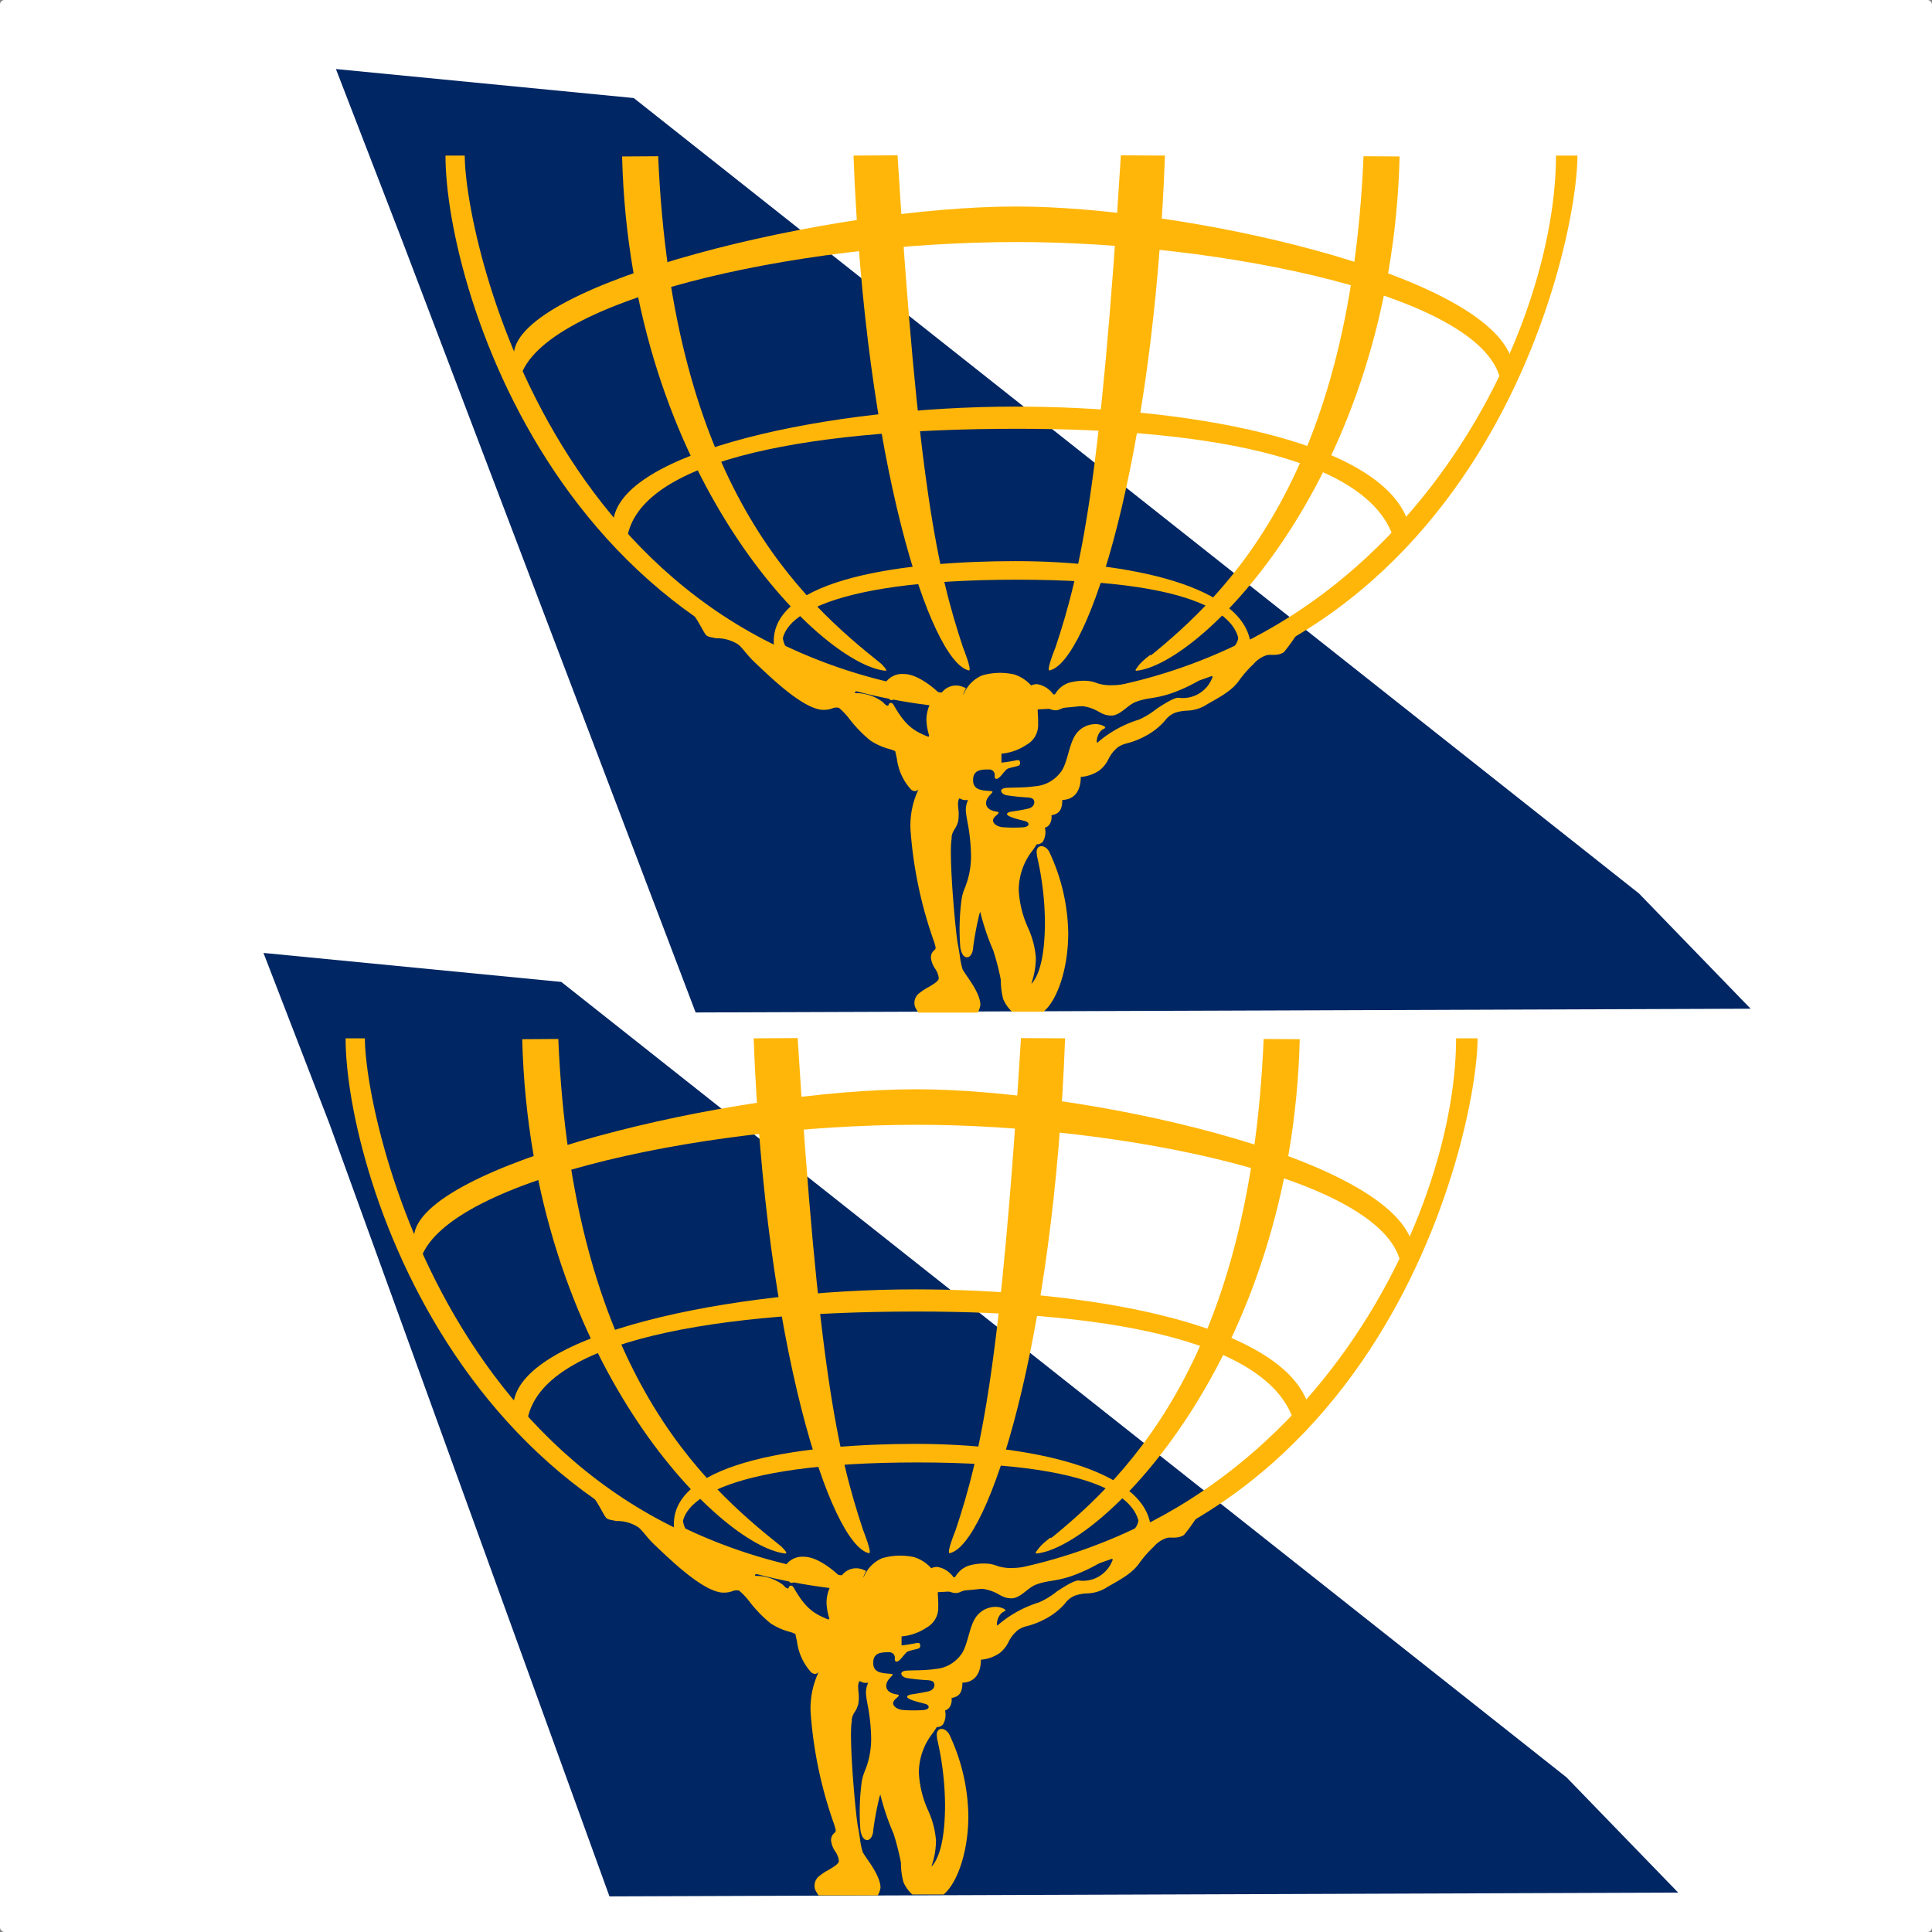 <?xml version="1.0" encoding="UTF-8" standalone="no"?>
<svg
   width="1024"
   height="1024"
   viewBox="0 0 1024 1024"
   version="1.1"
   id="svg40"
   sodipodi:docname="Vertical_stabilizer.svg"
   inkscape:version="1.3.2 (091e20ef0f, 2023-11-25, custom)"
   xml:space="preserve"
   xmlns:inkscape="http://www.inkscape.org/namespaces/inkscape"
   xmlns:sodipodi="http://sodipodi.sourceforge.net/DTD/sodipodi-0.dtd"
   xmlns:xlink="http://www.w3.org/1999/xlink"
   xmlns="http://www.w3.org/2000/svg"
   xmlns:svg="http://www.w3.org/2000/svg"><rect x="0" y="0" width="1024" height="1024" fill="#808080" stroke="none"/><defs
     id="defs40"><style
       id="style1">.cls-2{fill:#0033a1;}</style><linearGradient
       id="linearGradient41"
       inkscape:collect="always"><stop
         style="stop-color:#404040;stop-opacity:1;"
         offset="0"
         id="stop39" /><stop
         style="stop-color:#ffffff;stop-opacity:1;"
         offset="0.5"
         id="stop40" /><stop
         style="stop-color:#404040;stop-opacity:1;"
         offset="1"
         id="stop41" /></linearGradient><linearGradient
       inkscape:collect="always"
       xlink:href="#linearGradient41"
       id="linearGradient25"
       x1="540.77"
       y1="66.294"
       x2="674.018"
       y2="66.294"
       gradientUnits="userSpaceOnUse" /><style
       id="style1-3">.cls-2{fill:#0033a1;}</style><inkscape:perspective
       sodipodi:type="inkscape:persp3d"
       inkscape:vp_x="0 : 133 : 1"
       inkscape:vp_y="0 : 1000 : 0"
       inkscape:vp_z="697.69098 : 133 : 1"
       inkscape:persp3d-origin="348.84549 : 88.666667 : 1"
       id="perspective58" /><style
       id="style1-6">
      .cls-1 {
        fill: #0081c6;
        stroke-width: 0px;
      }
    </style><g
       id="s"><g
         id="c"><path
           id="t"
           d="M0,0v1h0.5z"
           transform="translate(0,-1)rotate(18)" /><use
           xlink:href="#t"
           transform="scale(-1,1)"
           id="use1" /></g><g
         id="a"><use
           xlink:href="#c"
           transform="rotate(72)"
           id="use2" /><use
           xlink:href="#c"
           transform="rotate(144)"
           id="use3" /></g><use
         xlink:href="#a"
         transform="scale(-1,1)"
         id="use4" /></g><clipPath
       id="a-3"><path
         id="path5695"
         d="m 714.047,23.099 99.853,0 0,34.16 -99.853,0 0,-34.16 z" /></clipPath><style
       id="style1-67">.cls-1{fill:#002663;}.cls-2{fill:#ffb608;}</style></defs><sodipodi:namedview
     id="namedview40"
     pagecolor="#505050"
     bordercolor="#ffffff"
     borderopacity="1"
     inkscape:showpageshadow="0"
     inkscape:pageopacity="0"
     inkscape:pagecheckerboard="1"
     inkscape:deskcolor="#d1d1d1"
     inkscape:zoom="0.2421359"
     inkscape:cx="1193.5446"
     inkscape:cy="109.44267"
     inkscape:window-width="1366"
     inkscape:window-height="724"
     inkscape:window-x="-1"
     inkscape:window-y="-1"
     inkscape:window-maximized="1"
     inkscape:current-layer="svg40"
     showguides="true"><sodipodi:guide
       position="724.6,528.846"
       orientation="0,-1"
       id="guide5"
       inkscape:locked="false" /></sodipodi:namedview><desc
     id="desc1">Boeing_747SP.blend, (Blender 3.3.9)</desc><rect
     style="fill:#ffffff;fill-opacity:1;stroke-width:15;stroke-linecap:square"
     id="rect1"
     width="1024"
     height="1024"
     x="0"
     y="0"
     rx="2.378"
     ry="2.378" /><path
     style="fill:#002663;fill-opacity:1;stroke:none;stroke-width:1px;stroke-linecap:butt;stroke-linejoin:miter;stroke-opacity:1"
     d="m 889.473,1003.127 -566.445,2 -148.471,-409.658 -34.91,-90.396 157.861,15.371 532.77,421.58 z"
     id="path2"
     sodipodi:nodetypes="ccccccc" /><path
     style="fill:#002663;fill-opacity:1;stroke:none;stroke-width:1px;stroke-linecap:butt;stroke-linejoin:miter;stroke-opacity:1"
     d="M 927.873,534.647 368.699,536.627 212.957,126.99 178.047,36.594 335.908,51.965 868.678,473.545 Z"
     id="path3"
     sodipodi:nodetypes="ccccccc" /><g
     id="g2-0"
     transform="matrix(-4.259,0,0,4.259,2139.329,82.456)"><path
       class="cls-2"
       d="m 328.13,0.11 c 1,39.8 24.64,63.17 32.73,64 0.47,0.05 -0.51,-0.88 -0.51,-0.88 -9.69,-7.72 -26,-22.06 -27.73,-63.15 z"
       id="path10-9"
       style="fill:#ffb608" /><path
       class="cls-2"
       d="m 405.26,63 v -4.06 l -4.06,-3.31 1.34,1.09 c 1.52,0.87 2.36,1.81 2.36,2.79 a 2.8,2.8 0 0 1 -0.32,1.5 64.78,64.78 0 0 1 -12.58,4.43 2.52,2.52 0 0 0 -2.18,-0.92 c -1.93,0 -4.25,2.22 -4.56,2.54 a 2.23,2.23 0 0 0 -2.78,-0.94 l -0.38,0.15 0.18,0.39 a 4.58,4.58 0 0 1 0.27,0.89 4.27,4.27 0 0 0 -2.45,-2.85 8,8 0 0 0 -4,-0.13 4.79,4.79 0 0 0 -2.11,1.37 1.89,1.89 0 0 0 -0.76,-0.16 3.1,3.1 0 0 0 -2,1.27 0.25,0.25 0 0 1 -0.1,0.08 0.65,0.65 0 0 1 -0.2,-0.22 3.07,3.07 0 0 0 -1.61,-1.29 6.83,6.83 0 0 0 -2.41,-0.24 4.25,4.25 0 0 0 -1.19,0.3 5.39,5.39 0 0 1 -1.88,0.23 7,7 0 0 1 -1.66,-0.2 65.88,65.88 0 0 1 -13.53,-4.71 1.92,1.92 0 0 1 -0.44,-1.54 l -0.48,-0.53 a 19,19 0 0 0 -0.77,1.82 c -1.44,-0.73 -3.47,-1.57 -4.84,-2.39 -0.65,0.54 -0.64,0.54 -1.28,1.08 a 21.92,21.92 0 0 0 1.7,2.37 c 0.83,0.52 1.6,0.22 2.14,0.37 a 3.62,3.62 0 0 1 1.63,1.1 13.74,13.74 0 0 1 1.76,2 c 0.88,1.27 2.24,2 4,3 a 4.83,4.83 0 0 0 2.55,0.8 5.48,5.48 0 0 1 1.42,0.25 2.82,2.82 0 0 1 1.3,1 8.49,8.49 0 0 0 2.6,2 10.08,10.08 0 0 0 2.1,0.81 3.39,3.39 0 0 1 1.15,0.49 4.39,4.39 0 0 1 1.18,1.49 3.92,3.92 0 0 0 1.11,1.39 4.84,4.84 0 0 0 2.33,0.82 v 0 c 0,1.8 0.84,2.82 2.3,2.86 v 0 c 0,1.48 0.6,1.75 1.35,1.91 a 1.67,1.67 0 0 0 0.25,1.15 1,1 0 0 0 0.55,0.39 0.44,0.44 0 0 0 0,0.07 2.34,2.34 0 0 0 0.27,1.68 1,1 0 0 0 0.77,0.32 v 0 0 c 0.13,0.22 0.29,0.45 0.43,0.67 a 8,8 0 0 1 1.8,5 13,13 0 0 1 -1.13,4.66 11.07,11.07 0 0 0 -1,3.75 9.59,9.59 0 0 0 0.53,3.15 v 0.12 c -1.08,-1.23 -1.64,-3.76 -1.66,-7.56 a 37.4,37.4 0 0 1 1,-8.38 0.48,0.48 0 0 1 0,-0.15 c 0.12,-0.59 -0.11,-0.92 -0.38,-1 -0.27,-0.08 -0.74,0 -1.13,0.62 a 24.46,24.46 0 0 0 -2.39,10.18 c 0,4.26 1.28,8.26 3.08,9.78 h 3.9 a 4.55,4.55 0 0 0 1.11,-1.57 v 0 a 9.36,9.36 0 0 0 0.3,-2.4 31.29,31.29 0 0 1 0.93,-3.63 30,30 0 0 0 1.64,-4.87 c 0,0.11 0.07,0.23 0.1,0.33 a 39.13,39.13 0 0 1 0.77,4.1 c 0,0.34 0.18,1.25 0.76,1.26 0.58,0.01 0.78,-0.86 0.84,-1.23 a 28.09,28.09 0 0 0 -0.18,-6.14 6.15,6.15 0 0 0 -0.36,-1.2 10.48,10.48 0 0 1 -0.79,-4.28 23.88,23.88 0 0 1 0.44,-4 c 0.09,-0.48 0.15,-0.85 0.18,-1.13 a 2.81,2.81 0 0 0 -0.26,-1.6 1.74,1.74 0 0 0 0.57,0 1.57,1.57 0 0 0 0.34,-0.13 0.48,0.48 0 0 1 0.21,-0.05 1.74,1.74 0 0 1 0.12,0.92 c 0,0.07 0,0.13 0,0.21 a 5.4,5.4 0 0 0 0,1.71 3.24,3.24 0 0 0 0.45,1 2.17,2.17 0 0 1 0.36,0.92 V 85 c 0.38,2.16 -0.49,11.71 -0.77,13.13 -0.12,0.58 -0.19,1.09 -0.26,1.54 a 9.18,9.18 0 0 1 -0.34,1.62 c -0.12,0.21 -0.3,0.47 -0.51,0.79 -0.7,1 -1.66,2.42 -1.7,3.58 a 2.38,2.38 0 0 0 0.35,1 H 388 a 3.83,3.83 0 0 0 0.44,-0.74 1.53,1.53 0 0 0 -0.58,-1.72 7.5,7.5 0 0 0 -1.11,-0.72 c -0.58,-0.35 -1.25,-0.73 -1.27,-1.1 a 2.53,2.53 0 0 1 0.45,-1.18 3.09,3.09 0 0 0 0.52,-1.31 1.13,1.13 0 0 0 -0.15,-0.7 1.38,1.38 0 0 0 -0.28,-0.32 c -0.14,-0.14 -0.17,-0.17 -0.12,-0.45 a 7.36,7.36 0 0 1 0.25,-0.82 52.61,52.61 0 0 0 2.85,-13.73 10.5,10.5 0 0 0 -1,-5 0.71,0.71 0 0 0 0.41,0.23 0.77,0.77 0 0 0 0.59,-0.28 7,7 0 0 0 1.7,-3.8 c 0.07,-0.29 0.13,-0.59 0.2,-0.89 a 3.68,3.68 0 0 1 0.7,-0.27 8,8 0 0 0 2.4,-1.07 16.07,16.07 0 0 0 2.56,-2.63 8.63,8.63 0 0 1 1.34,-1.43 1.31,1.31 0 0 1 0.86,0.08 3.2,3.2 0 0 0 1.4,0.15 c 2.36,-0.35 5.82,-3.59 8.33,-6 0.89,-0.84 1.47,-1.78 2,-2.15 a 4.88,4.88 0 0 1 2.72,-0.74 c 0.32,-0.1 1,-0.12 1.25,-0.42 0.53,-0.62 1.59,-3.52 4.32,-5.36 z M 379,79.09 c -0.71,0.05 0.65,0.57 0.59,1.56 -0.05,0.63 -0.69,0.91 -1.32,1 -0.63,0.09 0.16,0.44 0.38,0.83 0.32,0.55 -0.42,1.07 -1.2,1.11 a 17.71,17.71 0 0 1 -2.54,0 c -0.84,-0.11 -0.69,-0.61 -0.22,-0.75 0.47,-0.14 1.17,-0.28 1.76,-0.51 1,-0.38 0.36,-0.62 0.07,-0.67 -0.29,-0.05 -1.13,-0.16 -2.17,-0.39 -0.68,-0.16 -0.89,-0.7 -0.68,-1.09 0.11,-0.21 0.42,-0.27 0.72,-0.3 a 24.7,24.7 0 0 0 2.69,-0.28 c 0.67,-0.15 1,-0.83 0,-0.91 -0.75,-0.06 -2.17,0 -3.55,-0.2 a 4.38,4.38 0 0 1 -3.2,-1.73 c -0.88,-1.08 -1,-3.34 -1.84,-4.64 a 3,3 0 0 0 -2.31,-1.36 2.28,2.28 0 0 0 -1.2,0.22 c -0.27,0.12 -0.3,0.25 0,0.38 0.81,0.38 0.95,1.76 0.77,1.71 a 14.29,14.29 0 0 0 -5.19,-2.88 10,10 0 0 1 -2.25,-1.39 c -0.41,-0.24 -2,-1.35 -2.66,-1.33 a 3.91,3.91 0 0 1 -4.14,-2.33 c -0.37,-0.65 0.51,-0.41 0.78,-0.3 a 20.38,20.38 0 0 0 4.48,2.16 c 2,0.63 2.71,0.43 4.22,1 1.07,0.43 1.93,1.74 3.1,1.69 1.37,-0.06 1.47,-0.85 3.45,-1.17 a 8.28,8.28 0 0 1 2.05,0.09 c 0.94,0.3 0.9,0.42 1.36,0.42 0.64,0 1.26,-0.47 1.63,-0.51 a 0.54,0.54 0 0 1 0.59,0.51 c 0,0.24 -0.08,1.24 -0.05,1.67 a 2.8,2.8 0 0 0 1.48,2.65 6.58,6.58 0 0 0 3.08,1.08 v 1.12 a 18.31,18.31 0 0 1 -1.92,-0.31 c -0.22,0 -0.31,0 -0.35,0.11 -0.04,0.11 -0.15,0.48 0.18,0.59 0.33,0.11 1.07,0.25 1.33,0.37 0.26,0.12 0.72,0.83 1.05,1.1 0.33,0.27 0.59,0.19 0.55,-0.23 a 0.69,0.69 0 0 1 0.75,-0.78 c 1,0 1.94,0.07 1.94,1.32 0,1.25 -1.07,1.28 -2.21,1.37 z M 395.79,66.9 a 5.57,5.57 0 0 0 -3.33,1.1 c -0.1,0.08 -0.18,0.2 -0.29,0.29 -0.37,0.32 -0.44,0.12 -0.47,0 -0.03,-0.12 -0.34,-0.38 -0.62,0.11 -1.45,2.55 -2.5,3.17 -4,3.81 -0.34,0.16 -0.46,0.14 -0.37,-0.14 a 7.29,7.29 0 0 0 0.31,-1.92 4.7,4.7 0 0 0 -0.4,-1.78 c -0.08,-0.2 -0.26,-0.3 -0.06,-0.37 a 8.1,8.1 0 0 1 3.36,-0.89 c 0.84,0 1,0.56 1.34,0.64 0.34,0.08 0.4,-0.18 0.48,-0.3 a 2.33,2.33 0 0 1 1.55,-1 5.15,5.15 0 0 1 2.49,0.21 c 0.22,0.13 0.16,0.24 0.01,0.24 z"
       id="path11-3"
       style="fill:#ffb608" /><path
       class="cls-2"
       d="m 357.75,62.79 c 0.76,0.46 2.28,1.19 2.89,1 0.38,-0.12 -0.86,-1.21 -1.47,-1.65"
       id="path12-6"
       style="fill:#ffb608" /><path
       class="cls-2"
       d="m 306,0 c 0,11.69 12.37,69 70.87,69 54.42,0 70,-52.18 70,-69 h -2.4 c 0,10.51 -12.21,67.28 -67.72,67.28 -46.46,0 -68.08,-43.52 -68.08,-67.28 z"
       id="path13-0"
       style="fill:#ffb608" /><path
       class="cls-2"
       d="m 357.33,0 c 1.42,38.19 9.55,63 14.35,64.07 0.49,0.11 -0.73,-2.88 -0.73,-2.88 -3.16,-9.48 -5.63,-20.51 -8.13,-61.22 z"
       id="path14-5-6"
       style="fill:#ffb608" /><path
       class="cls-2"
       d="m 396.09,0 c -1.42,38.19 -9.55,63 -14.34,64.07 -0.48,0.11 0.72,-2.88 0.72,-2.88 3.15,-9.48 5.63,-20.51 8.14,-61.22 z"
       id="path15-6-2"
       style="fill:#ffb608" /><path
       class="cls-2"
       d="m 424.89,0.11 c -1,39.8 -24.64,63.17 -32.74,64 -0.47,0.05 0.51,-0.88 0.51,-0.88 9.69,-7.72 26,-22.06 27.74,-63.15 z"
       id="path16-2-6"
       style="fill:#ffb608" /><path
       class="cls-2"
       d="m 314.19,25.34 c 3.42,-10.83 41.22,-19 61.65,-19 23.09,0 62,9.5 62.53,18.34 l -0.66,3.54 c -1.66,-10 -34,-17.46 -62,-17.46 -25.08,0 -58.88,6.63 -60.21,17.68 z"
       id="path17-9-1"
       style="fill:#ffb608" /><path
       class="cls-2"
       d="m 327.12,45.44 c 3.65,-10.27 28.4,-14.2 48.83,-14.2 23.1,0 49.5,5.59 50.05,14.43 l -1.66,2.54 C 423.57,38.37 403.68,34 375.73,34 c -25.08,0 -44.41,4 -47,14.13 z"
       id="path18-1-8"
       style="fill:#ffb608" /><path
       class="cls-2"
       d="m 346.67,60.8 c 0.78,-7.18 15,-10.33 29.28,-10.33 12.93,0 30.72,1.93 30.05,10.44 l -1.33,1.21 c 1.88,-4.19 -4.63,-9.34 -28.95,-9.34 -25.08,0 -27.95,5.58 -27.62,8.67 z"
       id="path19-7"
       style="fill:#ffb608" /></g><g
     id="g41"
     transform="matrix(-4.259,0,0,4.259,2086.394,550.334)"><path
       class="cls-2"
       d="m 328.13,0.11 c 1,39.8 24.64,63.17 32.73,64 0.47,0.05 -0.51,-0.88 -0.51,-0.88 -9.69,-7.72 -26,-22.06 -27.73,-63.15 z"
       id="path32"
       style="fill:#ffb608" /><path
       class="cls-2"
       d="m 405.26,63 v -4.06 l -4.06,-3.31 1.34,1.09 c 1.52,0.87 2.36,1.81 2.36,2.79 a 2.8,2.8 0 0 1 -0.32,1.5 64.78,64.78 0 0 1 -12.58,4.43 2.52,2.52 0 0 0 -2.18,-0.92 c -1.93,0 -4.25,2.22 -4.56,2.54 a 2.23,2.23 0 0 0 -2.78,-0.94 l -0.38,0.15 0.18,0.39 a 4.58,4.58 0 0 1 0.27,0.89 4.27,4.27 0 0 0 -2.45,-2.85 8,8 0 0 0 -4,-0.13 4.79,4.79 0 0 0 -2.11,1.37 1.89,1.89 0 0 0 -0.76,-0.16 3.1,3.1 0 0 0 -2,1.27 0.25,0.25 0 0 1 -0.1,0.08 0.65,0.65 0 0 1 -0.2,-0.22 3.07,3.07 0 0 0 -1.61,-1.29 6.83,6.83 0 0 0 -2.41,-0.24 4.25,4.25 0 0 0 -1.19,0.3 5.39,5.39 0 0 1 -1.88,0.23 7,7 0 0 1 -1.66,-0.2 65.88,65.88 0 0 1 -13.53,-4.71 1.92,1.92 0 0 1 -0.44,-1.54 l -0.48,-0.53 a 19,19 0 0 0 -0.77,1.82 c -1.44,-0.73 -3.47,-1.57 -4.84,-2.39 -0.65,0.54 -0.64,0.54 -1.28,1.08 a 21.92,21.92 0 0 0 1.7,2.37 c 0.83,0.52 1.6,0.22 2.14,0.37 a 3.62,3.62 0 0 1 1.63,1.1 13.74,13.74 0 0 1 1.76,2 c 0.88,1.27 2.24,2 4,3 a 4.83,4.83 0 0 0 2.55,0.8 5.48,5.48 0 0 1 1.42,0.25 2.82,2.82 0 0 1 1.3,1 8.49,8.49 0 0 0 2.6,2 10.08,10.08 0 0 0 2.1,0.81 3.39,3.39 0 0 1 1.15,0.49 4.39,4.39 0 0 1 1.18,1.49 3.92,3.92 0 0 0 1.11,1.39 4.84,4.84 0 0 0 2.33,0.82 v 0 c 0,1.8 0.84,2.82 2.3,2.86 v 0 c 0,1.48 0.6,1.75 1.35,1.91 a 1.67,1.67 0 0 0 0.25,1.15 1,1 0 0 0 0.55,0.39 0.44,0.44 0 0 0 0,0.07 2.34,2.34 0 0 0 0.27,1.68 1,1 0 0 0 0.77,0.32 v 0 0 c 0.13,0.22 0.29,0.45 0.43,0.67 a 8,8 0 0 1 1.8,5 13,13 0 0 1 -1.13,4.66 11.07,11.07 0 0 0 -1,3.75 9.59,9.59 0 0 0 0.53,3.15 v 0.12 c -1.08,-1.23 -1.64,-3.76 -1.66,-7.56 a 37.4,37.4 0 0 1 1,-8.38 0.48,0.48 0 0 1 0,-0.15 c 0.12,-0.59 -0.11,-0.92 -0.38,-1 -0.27,-0.08 -0.74,0 -1.13,0.62 a 24.46,24.46 0 0 0 -2.39,10.18 c 0,4.26 1.28,8.26 3.08,9.78 h 3.9 a 4.55,4.55 0 0 0 1.11,-1.57 v 0 a 9.36,9.36 0 0 0 0.3,-2.4 31.29,31.29 0 0 1 0.93,-3.63 30,30 0 0 0 1.64,-4.87 c 0,0.11 0.07,0.23 0.1,0.33 a 39.13,39.13 0 0 1 0.77,4.1 c 0,0.34 0.18,1.25 0.76,1.26 0.58,0.01 0.78,-0.86 0.84,-1.23 a 28.09,28.09 0 0 0 -0.18,-6.14 6.15,6.15 0 0 0 -0.36,-1.2 10.48,10.48 0 0 1 -0.79,-4.28 23.88,23.88 0 0 1 0.44,-4 c 0.09,-0.48 0.15,-0.85 0.18,-1.13 a 2.81,2.81 0 0 0 -0.26,-1.6 1.74,1.74 0 0 0 0.57,0 1.57,1.57 0 0 0 0.34,-0.13 0.48,0.48 0 0 1 0.21,-0.05 1.74,1.74 0 0 1 0.12,0.92 c 0,0.07 0,0.13 0,0.21 a 5.4,5.4 0 0 0 0,1.71 3.24,3.24 0 0 0 0.45,1 2.17,2.17 0 0 1 0.36,0.92 V 85 c 0.38,2.16 -0.49,11.71 -0.77,13.13 -0.12,0.58 -0.19,1.09 -0.26,1.54 a 9.18,9.18 0 0 1 -0.34,1.62 c -0.12,0.21 -0.3,0.47 -0.51,0.79 -0.7,1 -1.66,2.42 -1.7,3.58 a 2.38,2.38 0 0 0 0.35,1 H 388 a 3.83,3.83 0 0 0 0.44,-0.74 1.53,1.53 0 0 0 -0.58,-1.72 7.5,7.5 0 0 0 -1.11,-0.72 c -0.58,-0.35 -1.25,-0.73 -1.27,-1.1 a 2.53,2.53 0 0 1 0.45,-1.18 3.09,3.09 0 0 0 0.52,-1.31 1.13,1.13 0 0 0 -0.15,-0.7 1.38,1.38 0 0 0 -0.28,-0.32 c -0.14,-0.14 -0.17,-0.17 -0.12,-0.45 a 7.36,7.36 0 0 1 0.25,-0.82 52.61,52.61 0 0 0 2.85,-13.73 10.5,10.5 0 0 0 -1,-5 0.71,0.71 0 0 0 0.41,0.23 0.77,0.77 0 0 0 0.59,-0.28 7,7 0 0 0 1.7,-3.8 c 0.07,-0.29 0.13,-0.59 0.2,-0.89 a 3.68,3.68 0 0 1 0.7,-0.27 8,8 0 0 0 2.4,-1.07 16.07,16.07 0 0 0 2.56,-2.63 8.63,8.63 0 0 1 1.34,-1.43 1.31,1.31 0 0 1 0.86,0.08 3.2,3.2 0 0 0 1.4,0.15 c 2.36,-0.35 5.82,-3.59 8.33,-6 0.89,-0.84 1.47,-1.78 2,-2.15 a 4.88,4.88 0 0 1 2.72,-0.74 c 0.32,-0.1 1,-0.12 1.25,-0.42 0.53,-0.62 1.59,-3.52 4.32,-5.36 z M 379,79.09 c -0.71,0.05 0.65,0.57 0.59,1.56 -0.05,0.63 -0.69,0.91 -1.32,1 -0.63,0.09 0.16,0.44 0.38,0.83 0.32,0.55 -0.42,1.07 -1.2,1.11 a 17.71,17.71 0 0 1 -2.54,0 c -0.84,-0.11 -0.69,-0.61 -0.22,-0.75 0.47,-0.14 1.17,-0.28 1.76,-0.51 1,-0.38 0.36,-0.62 0.07,-0.67 -0.29,-0.05 -1.13,-0.16 -2.17,-0.39 -0.68,-0.16 -0.89,-0.7 -0.68,-1.09 0.11,-0.21 0.42,-0.27 0.72,-0.3 a 24.7,24.7 0 0 0 2.69,-0.28 c 0.67,-0.15 1,-0.83 0,-0.91 -0.75,-0.06 -2.17,0 -3.55,-0.2 a 4.38,4.38 0 0 1 -3.2,-1.73 c -0.88,-1.08 -1,-3.34 -1.84,-4.64 a 3,3 0 0 0 -2.31,-1.36 2.28,2.28 0 0 0 -1.2,0.22 c -0.27,0.12 -0.3,0.25 0,0.38 0.81,0.38 0.95,1.76 0.77,1.71 a 14.29,14.29 0 0 0 -5.19,-2.88 10,10 0 0 1 -2.25,-1.39 c -0.41,-0.24 -2,-1.35 -2.66,-1.33 a 3.91,3.91 0 0 1 -4.14,-2.33 c -0.37,-0.65 0.51,-0.41 0.78,-0.3 a 20.38,20.38 0 0 0 4.48,2.16 c 2,0.63 2.71,0.43 4.22,1 1.07,0.43 1.93,1.74 3.1,1.69 1.37,-0.06 1.47,-0.85 3.45,-1.17 a 8.28,8.28 0 0 1 2.05,0.09 c 0.94,0.3 0.9,0.42 1.36,0.42 0.64,0 1.26,-0.47 1.63,-0.51 a 0.54,0.54 0 0 1 0.59,0.51 c 0,0.24 -0.08,1.24 -0.05,1.67 a 2.8,2.8 0 0 0 1.48,2.65 6.58,6.58 0 0 0 3.08,1.08 v 1.12 a 18.31,18.31 0 0 1 -1.92,-0.31 c -0.22,0 -0.31,0 -0.35,0.11 -0.04,0.11 -0.15,0.48 0.18,0.59 0.33,0.11 1.07,0.25 1.33,0.37 0.26,0.12 0.72,0.83 1.05,1.1 0.33,0.27 0.59,0.19 0.55,-0.23 a 0.69,0.69 0 0 1 0.75,-0.78 c 1,0 1.94,0.07 1.94,1.32 0,1.25 -1.07,1.28 -2.21,1.37 z M 395.79,66.9 a 5.57,5.57 0 0 0 -3.33,1.1 c -0.1,0.08 -0.18,0.2 -0.29,0.29 -0.37,0.32 -0.44,0.12 -0.47,0 -0.03,-0.12 -0.34,-0.38 -0.62,0.11 -1.45,2.55 -2.5,3.17 -4,3.81 -0.34,0.16 -0.46,0.14 -0.37,-0.14 a 7.29,7.29 0 0 0 0.31,-1.92 4.7,4.7 0 0 0 -0.4,-1.78 c -0.08,-0.2 -0.26,-0.3 -0.06,-0.37 a 8.1,8.1 0 0 1 3.36,-0.89 c 0.84,0 1,0.56 1.34,0.64 0.34,0.08 0.4,-0.18 0.48,-0.3 a 2.33,2.33 0 0 1 1.55,-1 5.15,5.15 0 0 1 2.49,0.21 c 0.22,0.13 0.16,0.24 0.01,0.24 z"
       id="path33"
       style="fill:#ffb608" /><path
       class="cls-2"
       d="m 357.75,62.79 c 0.76,0.46 2.28,1.19 2.89,1 0.38,-0.12 -0.86,-1.21 -1.47,-1.65"
       id="path34"
       style="fill:#ffb608" /><path
       class="cls-2"
       d="m 306,0 c 0,11.69 12.37,69 70.87,69 54.42,0 70,-52.18 70,-69 h -2.4 c 0,10.51 -12.21,67.28 -67.72,67.28 -46.46,0 -68.08,-43.52 -68.08,-67.28 z"
       id="path35"
       style="fill:#ffb608" /><path
       class="cls-2"
       d="m 357.33,0 c 1.42,38.19 9.55,63 14.35,64.07 0.49,0.11 -0.73,-2.88 -0.73,-2.88 -3.16,-9.48 -5.63,-20.51 -8.13,-61.22 z"
       id="path36"
       style="fill:#ffb608" /><path
       class="cls-2"
       d="m 396.09,0 c -1.42,38.19 -9.55,63 -14.34,64.07 -0.48,0.11 0.72,-2.88 0.72,-2.88 3.15,-9.48 5.63,-20.51 8.14,-61.22 z"
       id="path37"
       style="fill:#ffb608" /><path
       class="cls-2"
       d="m 424.89,0.11 c -1,39.8 -24.64,63.17 -32.74,64 -0.47,0.05 0.51,-0.88 0.51,-0.88 9.69,-7.72 26,-22.06 27.74,-63.15 z"
       id="path38"
       style="fill:#ffb608" /><path
       class="cls-2"
       d="m 314.19,25.34 c 3.42,-10.83 41.22,-19 61.65,-19 23.09,0 62,9.5 62.53,18.34 l -0.66,3.54 c -1.66,-10 -34,-17.46 -62,-17.46 -25.08,0 -58.88,6.63 -60.21,17.68 z"
       id="path39"
       style="fill:#ffb608" /><path
       class="cls-2"
       d="m 327.12,45.44 c 3.65,-10.27 28.4,-14.2 48.83,-14.2 23.1,0 49.5,5.59 50.05,14.43 l -1.66,2.54 C 423.57,38.37 403.68,34 375.73,34 c -25.08,0 -44.41,4 -47,14.13 z"
       id="path40"
       style="fill:#ffb608" /><path
       class="cls-2"
       d="m 346.67,60.8 c 0.78,-7.18 15,-10.33 29.28,-10.33 12.93,0 30.72,1.93 30.05,10.44 l -1.33,1.21 c 1.88,-4.19 -4.63,-9.34 -28.95,-9.34 -25.08,0 -27.95,5.58 -27.62,8.67 z"
       id="path41"
       style="fill:#ffb608" /></g></svg>
